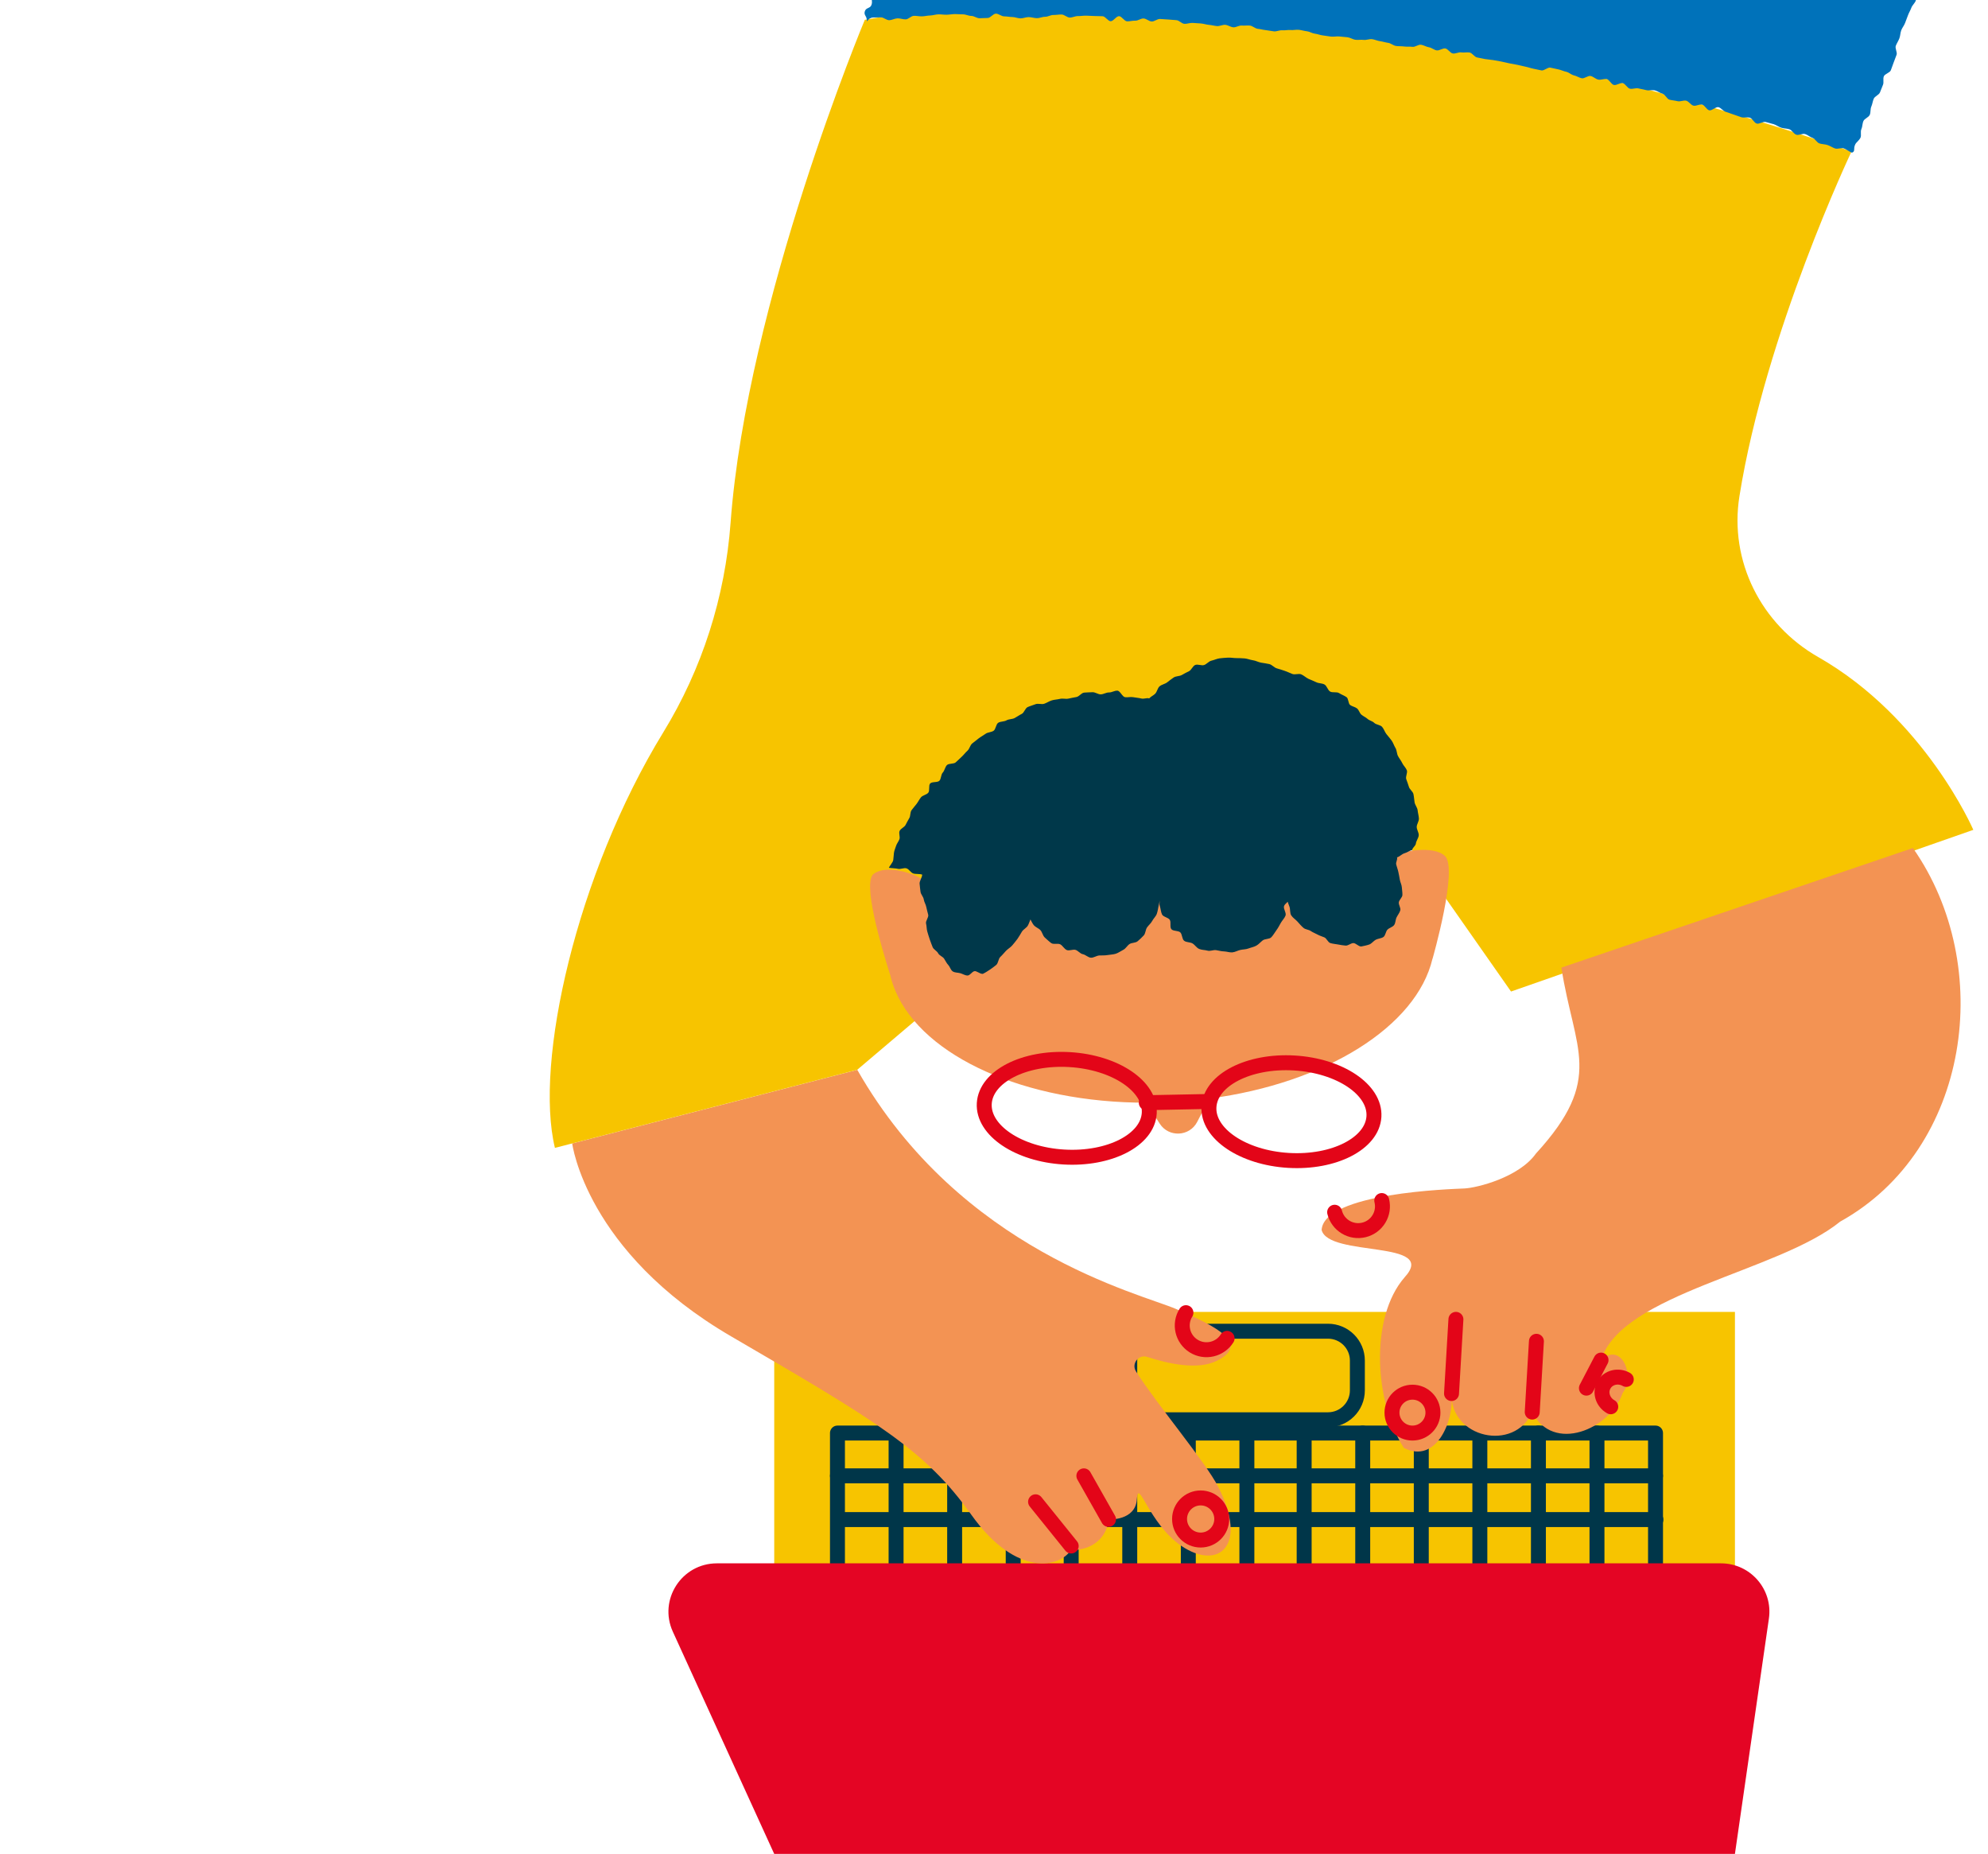 <svg width="133" height="124" viewBox="0 0 133 124" fill="none" xmlns="http://www.w3.org/2000/svg">
<g clip-path="url(#clip0_16011_10957)">
<path d="M116.07 87.75H51.797V118.147H116.07V87.75Z" fill="#F7C400"/>
<path d="M59.949 95.853V115.713" stroke="#003649" stroke-linecap="round" stroke-linejoin="round"/>
<path d="M63.867 95.853V115.713" stroke="#003649" stroke-linecap="round" stroke-linejoin="round"/>
<path d="M67.785 95.853V115.713" stroke="#003649" stroke-linecap="round" stroke-linejoin="round"/>
<path d="M71.664 95.853V115.713" stroke="#003649" stroke-linecap="round" stroke-linejoin="round"/>
<path d="M75.582 95.853V115.713" stroke="#003649" stroke-linecap="round" stroke-linejoin="round"/>
<path d="M79.5 95.853V115.713" stroke="#003649" stroke-linecap="round" stroke-linejoin="round"/>
<path d="M83.418 95.853V115.713" stroke="#003649" stroke-linecap="round" stroke-linejoin="round"/>
<path d="M87.25 95.853V115.713" stroke="#003649" stroke-linecap="round" stroke-linejoin="round"/>
<path d="M91.168 95.853V115.713" stroke="#003649" stroke-linecap="round" stroke-linejoin="round"/>
<path d="M95.086 95.853V115.713" stroke="#003649" stroke-linecap="round" stroke-linejoin="round"/>
<path d="M99.004 95.853V115.713" stroke="#003649" stroke-linecap="round" stroke-linejoin="round"/>
<path d="M102.922 95.853V115.713" stroke="#003649" stroke-linecap="round" stroke-linejoin="round"/>
<path d="M106.84 95.853V115.713" stroke="#003649" stroke-linecap="round" stroke-linejoin="round"/>
<path d="M110.757 115.713V95.853H56.027V115.713" stroke="#003649" stroke-linecap="round" stroke-linejoin="round"/>
<path d="M110.757 98.715H56.027" stroke="#003649" stroke-linecap="round" stroke-linejoin="round"/>
<path d="M110.784 101.641H56.055" stroke="#003649" stroke-linecap="round" stroke-linejoin="round"/>
<path d="M110.816 107.49H56.086" stroke="#003649" stroke-linecap="round" stroke-linejoin="round"/>
<path d="M110.562 110.416H56.215" stroke="#003649" stroke-linecap="round" stroke-linejoin="round"/>
<path d="M88.843 89.041H77.549C76.463 89.041 75.582 89.92 75.582 91.004V93.001C75.582 94.085 76.463 94.964 77.549 94.964H88.843C89.929 94.964 90.81 94.085 90.81 93.001V91.004C90.81 89.92 89.929 89.041 88.843 89.041Z" stroke="#003649" stroke-linecap="round" stroke-linejoin="round"/>
<path d="M51.796 124.001L45.014 109.14C44.037 107 45.605 104.568 47.962 104.568H115.136C117.109 104.568 118.623 106.313 118.342 108.261L116.069 124.001H51.796Z" fill="#E40524"/>
<path d="M57.352 71.557L38.281 76.483C38.281 76.483 39.197 83.731 48.919 89.389C58.641 95.047 61.912 96.997 64.975 101.307C68.038 105.617 70.99 104.793 71.639 103.67C73.184 103.726 74.097 102.703 74.161 101.63C74.161 101.63 75.972 101.737 76.059 100.268C76.146 98.8 76.853 101.914 79.03 103.397C81.456 105.049 83.54 103.489 81.514 99.475C80.673 97.807 77.365 93.895 75.999 91.729C75.674 91.214 76.171 90.57 76.75 90.76C78.19 91.231 80.175 91.658 81.436 91.007C83.605 89.888 81.497 88.765 78.687 87.558C76.241 86.507 64.271 83.683 57.352 71.557Z" fill="#F39353"/>
<path d="M57.856 1.326C57.856 1.326 49.971 20.174 48.877 34.964C48.51 39.933 46.978 44.734 44.374 48.985C38.545 58.502 35.744 71.072 37.125 76.779L57.349 71.555L78.292 53.788L94.101 56.342L101.09 66.321L132.018 55.507C132.018 55.507 128.787 48.022 121.639 43.947C117.82 41.77 115.678 37.528 116.37 33.193C118.116 22.251 123.867 10.137 123.867 10.137C123.867 10.137 85.563 -3.765 57.856 1.326Z" fill="#F7C400"/>
<path d="M123.899 10.213C124.153 10.109 123.962 9.972 124.122 9.651C124.19 9.514 124.377 9.4 124.469 9.209C124.542 9.059 124.447 8.811 124.532 8.63C124.605 8.475 124.587 8.266 124.669 8.089C124.742 7.932 125.01 7.854 125.09 7.68C125.162 7.52 125.117 7.3 125.194 7.127C125.266 6.966 125.282 6.774 125.357 6.601C125.428 6.439 125.697 6.356 125.771 6.183C125.842 6.02 125.901 5.846 125.974 5.673C126.044 5.508 125.96 5.275 126.032 5.103C126.101 4.937 126.428 4.874 126.499 4.701C126.567 4.535 126.617 4.357 126.687 4.184C126.754 4.017 126.813 3.843 126.881 3.67C126.948 3.502 126.765 3.234 126.832 3.061C126.898 2.892 127.005 2.738 127.071 2.565C127.136 2.396 127.131 2.199 127.196 2.025C127.26 1.856 127.389 1.709 127.453 1.535C127.516 1.365 127.584 1.196 127.647 1.022C127.709 0.851 127.809 0.693 127.872 0.519C127.933 0.348 128.106 0.215 128.168 0.04C128.228 -0.131 128.112 -0.365 128.172 -0.54C128.231 -0.712 128.443 -0.833 128.502 -1.008C128.56 -1.18 128.461 -1.406 128.52 -1.581C128.577 -1.754 128.719 -1.9 128.776 -2.075C128.833 -2.248 128.76 -2.464 128.816 -2.639C128.872 -2.813 129.112 -2.929 129.167 -3.105C129.221 -3.278 129.118 -3.5 129.172 -3.676C129.225 -3.85 129.296 -4.018 129.349 -4.194C129.401 -4.368 129.408 -4.556 129.46 -4.732C129.511 -4.906 129.697 -5.042 129.748 -5.218C129.798 -5.393 129.964 -5.536 130.014 -5.713C130.063 -5.888 130.119 -6.063 130.167 -6.24C130.216 -6.416 130.267 -6.592 130.314 -6.77C130.361 -6.946 130.148 -7.191 130.194 -7.369C130.24 -7.545 130.339 -7.707 130.385 -7.886C130.43 -8.062 130.6 -8.208 130.645 -8.386C130.689 -8.563 130.694 -8.75 130.737 -8.929C130.78 -9.106 130.923 -9.261 130.965 -9.439C131.007 -9.617 131.16 -9.771 131.201 -9.95C131.241 -10.128 131.088 -10.351 131.128 -10.53C131.167 -10.708 131.326 -10.862 131.365 -11.041C131.403 -11.22 131.414 -11.406 131.451 -11.585C131.488 -11.764 131.53 -11.944 131.566 -12.124C131.602 -12.303 131.579 -12.495 131.614 -12.675C131.649 -12.855 131.577 -13.055 131.611 -13.235C131.644 -13.415 131.75 -13.582 131.782 -13.763C131.814 -13.943 131.693 -14.149 131.724 -14.331C131.755 -14.511 132.114 -14.638 132.143 -14.819C132.173 -15 132.014 -15.211 132.042 -15.393C132.07 -15.573 131.963 -15.774 131.99 -15.956C132.017 -16.137 132.082 -16.312 132.108 -16.494C132.133 -16.676 132.428 -16.821 132.452 -17.003C132.476 -17.185 132.316 -17.391 132.338 -17.573C132.361 -17.755 132.297 -17.947 132.318 -18.129C132.339 -18.311 132.456 -18.483 132.475 -18.665C132.495 -18.848 132.365 -19.045 132.383 -19.227C132.401 -19.41 132.529 -19.581 132.545 -19.764C132.561 -19.946 132.677 -20.12 132.692 -20.303C132.706 -20.485 132.783 -20.664 132.797 -20.847C132.81 -21.03 132.857 -21.212 132.869 -21.395C132.88 -21.578 132.775 -21.768 132.785 -21.952C132.795 -22.135 132.941 -22.312 132.95 -22.495C132.958 -22.678 132.816 -22.869 132.823 -23.052C132.829 -23.235 132.867 -23.418 132.872 -23.602C132.877 -23.785 132.757 -23.971 132.76 -24.154C132.764 -24.338 132.981 -24.519 132.982 -24.703C132.984 -24.886 132.729 -25.07 132.728 -25.254C132.728 -25.437 132.785 -25.62 132.782 -25.804C132.78 -25.987 133.003 -26.175 132.999 -26.359C132.995 -26.542 132.853 -26.723 132.846 -26.907C132.84 -27.09 132.881 -27.276 132.873 -27.459C132.865 -27.643 132.811 -27.824 132.801 -28.008C132.791 -28.191 132.737 -28.372 132.725 -28.555C132.713 -28.738 132.774 -28.927 132.76 -29.11C132.746 -29.293 132.818 -29.484 132.801 -29.667C132.785 -29.85 132.617 -30.02 132.599 -30.202C132.581 -30.385 132.437 -30.554 132.417 -30.736C132.396 -30.919 132.305 -31.091 132.283 -31.273C132.26 -31.456 132.511 -31.672 132.486 -31.854C132.462 -32.036 132.275 -32.195 132.248 -32.377C132.221 -32.558 132.125 -32.728 132.096 -32.909C132.067 -33.09 132.056 -33.273 132.025 -33.454C131.994 -33.635 132.157 -33.85 132.124 -34.031C132.09 -34.211 131.944 -34.37 131.907 -34.55C131.871 -34.73 131.928 -34.93 131.89 -35.109C131.851 -35.289 131.888 -35.486 131.847 -35.665C131.807 -35.844 131.612 -35.988 131.569 -36.166C131.525 -36.345 131.477 -36.521 131.431 -36.699C131.385 -36.877 131.338 -37.054 131.289 -37.231C131.241 -37.408 131.256 -37.603 131.205 -37.78C131.154 -37.956 131.108 -38.135 131.054 -38.311C131.001 -38.486 130.865 -38.636 130.809 -38.811C130.752 -38.988 130.579 -39.126 130.522 -39.301C130.464 -39.477 130.555 -39.701 130.497 -39.875C130.438 -40.051 130.212 -40.169 130.153 -40.343C130.093 -40.519 130.378 -40.812 130.318 -40.986C130.257 -41.161 129.843 -41.211 129.781 -41.384C129.719 -41.559 129.703 -41.748 129.64 -41.921C129.577 -42.095 129.592 -42.297 129.528 -42.469C129.463 -42.643 129.48 -42.846 129.415 -43.018C129.349 -43.191 129.3 -43.37 129.233 -43.541C129.166 -43.714 129.076 -43.877 129.008 -44.047C128.939 -44.219 128.8 -44.362 128.73 -44.532C128.66 -44.704 128.796 -44.96 128.725 -45.129C128.653 -45.3 128.418 -45.401 128.345 -45.57C128.273 -45.74 128.168 -45.896 128.094 -46.064C128.02 -46.234 128.098 -46.47 128.023 -46.637C127.947 -46.806 127.894 -46.986 127.818 -47.153C127.74 -47.321 127.457 -47.393 127.379 -47.559C127.3 -47.727 127.345 -47.952 127.265 -48.117C127.185 -48.284 126.893 -48.346 126.812 -48.511C126.73 -48.677 126.658 -48.845 126.576 -49.009C126.492 -49.174 126.633 -49.452 126.549 -49.615C126.464 -49.779 126.148 -49.822 126.062 -49.983C125.975 -50.147 125.999 -50.367 125.911 -50.528C125.823 -50.69 125.705 -50.835 125.615 -50.995C125.525 -51.156 125.583 -51.4 125.492 -51.559C125.4 -51.72 125.287 -51.868 125.194 -52.026C125.1 -52.185 124.968 -52.321 124.873 -52.478C124.778 -52.636 124.602 -52.744 124.506 -52.9C124.408 -53.057 124.297 -53.204 124.199 -53.358C124.1 -53.514 123.957 -53.639 123.857 -53.792C123.756 -53.947 123.656 -54.1 123.554 -54.251C123.451 -54.405 123.509 -54.666 123.405 -54.816C123.3 -54.968 123.105 -55.057 122.999 -55.205C122.891 -55.356 122.715 -55.454 122.606 -55.602C122.497 -55.751 122.638 -56.084 122.527 -56.23C122.416 -56.378 122.091 -56.362 121.979 -56.506C121.865 -56.652 121.719 -56.77 121.605 -56.913C121.489 -57.057 121.418 -57.235 121.302 -57.376C121.184 -57.518 121.239 -57.806 121.12 -57.945C121 -58.085 120.808 -58.165 120.687 -58.302C120.564 -58.441 120.248 -58.403 120.124 -58.538C119.999 -58.675 120.001 -58.925 119.875 -59.057C119.748 -59.192 119.742 -59.443 119.614 -59.574C119.485 -59.706 119.23 -59.714 119.1 -59.843C118.968 -59.973 118.773 -60.035 118.64 -60.161C118.506 -60.289 118.57 -60.628 118.435 -60.751C118.298 -60.876 117.99 -60.81 117.852 -60.931C117.713 -61.054 117.626 -61.233 117.486 -61.351C117.345 -61.471 117.233 -61.625 117.091 -61.74C116.947 -61.857 116.837 -62.016 116.693 -62.129C116.547 -62.242 116.424 -62.389 116.277 -62.498C116.128 -62.608 115.859 -62.553 115.71 -62.659C115.559 -62.766 115.447 -62.925 115.295 -63.028C115.142 -63.132 114.918 -63.125 114.765 -63.224C114.609 -63.325 114.481 -63.462 114.325 -63.557C114.167 -63.654 114.028 -63.777 113.87 -63.869C113.71 -63.962 113.635 -64.206 113.475 -64.294C113.313 -64.383 113.029 -64.244 112.866 -64.329C112.702 -64.414 112.551 -64.516 112.386 -64.596C112.22 -64.677 112.124 -64.904 111.958 -64.98C111.789 -65.057 111.617 -65.126 111.448 -65.198C111.278 -65.27 111.118 -65.369 110.948 -65.436C110.776 -65.504 110.553 -65.44 110.381 -65.503C110.208 -65.567 110.014 -65.565 109.84 -65.623C109.665 -65.682 109.529 -65.854 109.354 -65.907C109.177 -65.962 108.985 -65.956 108.808 -66.005C108.63 -66.055 108.433 -66.017 108.255 -66.061C108.075 -66.106 107.894 -66.117 107.714 -66.157C107.534 -66.196 107.412 -66.513 107.232 -66.547C107.051 -66.582 106.86 -66.576 106.679 -66.606C106.497 -66.635 106.306 -66.612 106.124 -66.637C105.941 -66.662 105.76 -66.703 105.578 -66.722C105.394 -66.742 105.212 -66.785 105.029 -66.799C104.845 -66.813 104.651 -66.667 104.468 -66.677C104.284 -66.686 104.101 -66.612 103.917 -66.616C103.733 -66.62 103.552 -66.943 103.369 -66.942C103.184 -66.942 103 -66.82 102.816 -66.814C102.632 -66.808 102.458 -66.629 102.274 -66.618C102.091 -66.608 101.903 -66.683 101.72 -66.667C101.537 -66.651 101.35 -66.676 101.168 -66.655C100.985 -66.635 100.821 -66.48 100.645 -66.459C100.461 -66.438 100.254 -66.653 100.077 -66.631C99.894 -66.609 99.712 -66.601 99.537 -66.579C99.353 -66.555 99.21 -66.249 99.035 -66.225C98.851 -66.201 98.665 -66.231 98.49 -66.207C98.307 -66.182 98.106 -66.314 97.931 -66.289C97.747 -66.263 97.561 -66.286 97.387 -66.26C97.203 -66.232 97.017 -66.246 96.844 -66.219C96.66 -66.189 96.527 -65.884 96.355 -65.856C96.171 -65.825 95.937 -66.115 95.766 -66.085C95.581 -66.052 95.425 -65.894 95.254 -65.862C95.069 -65.826 94.918 -65.661 94.749 -65.627C94.563 -65.589 94.346 -65.738 94.18 -65.701C93.992 -65.66 93.843 -65.5 93.679 -65.46C93.489 -65.414 93.311 -65.383 93.15 -65.338C92.959 -65.286 92.742 -65.373 92.588 -65.323C92.391 -65.26 92.267 -65.062 92.123 -65.005C91.911 -64.919 91.728 -64.88 91.611 -64.81C91.206 -64.566 91.173 -64.258 91.173 -64.258C91.005 -64.475 91.272 -64.591 91.032 -64.852C90.929 -64.965 90.713 -65.014 90.564 -65.163C90.446 -65.281 90.255 -65.345 90.11 -65.481C89.984 -65.597 89.87 -65.739 89.724 -65.867C89.593 -65.981 89.588 -66.26 89.441 -66.381C89.304 -66.493 89.062 -66.486 88.912 -66.602C88.772 -66.71 88.602 -66.787 88.449 -66.898C88.305 -67.003 88.201 -67.171 88.046 -67.277C87.898 -67.378 87.679 -67.377 87.522 -67.478C87.371 -67.576 87.231 -67.692 87.071 -67.789C86.918 -67.882 86.803 -68.045 86.64 -68.138C86.484 -68.227 86.338 -68.341 86.173 -68.429C86.014 -68.514 85.853 -68.602 85.686 -68.685C85.525 -68.766 85.428 -68.993 85.26 -69.071C85.096 -69.148 84.827 -69.001 84.656 -69.075C84.49 -69.146 84.314 -69.196 84.142 -69.265C83.974 -69.332 83.787 -69.349 83.613 -69.413C83.443 -69.476 83.27 -69.524 83.094 -69.584C82.923 -69.642 82.757 -69.712 82.579 -69.767C82.406 -69.821 82.255 -69.946 82.076 -69.996C81.902 -70.045 81.724 -70.082 81.544 -70.128C81.368 -70.172 81.232 -70.394 81.052 -70.435C80.875 -70.475 80.701 -70.555 80.519 -70.591C80.341 -70.626 80.149 -70.617 79.967 -70.648C79.788 -70.679 79.614 -70.779 79.431 -70.806C79.251 -70.832 79.045 -70.696 78.862 -70.718C78.681 -70.74 78.486 -70.632 78.302 -70.65C78.121 -70.668 77.94 -70.671 77.756 -70.684C77.574 -70.698 77.393 -70.692 77.208 -70.701C77.027 -70.71 76.85 -70.867 76.665 -70.872C76.484 -70.876 76.3 -70.972 76.115 -70.972C75.933 -70.972 75.746 -71.039 75.561 -71.035C75.379 -71.031 75.196 -70.949 75.011 -70.941C74.83 -70.933 74.659 -70.696 74.475 -70.684C74.294 -70.672 74.104 -70.771 73.92 -70.755C73.739 -70.739 73.562 -70.674 73.378 -70.654C73.197 -70.634 73.025 -70.542 72.842 -70.518C72.661 -70.495 72.436 -70.774 72.253 -70.747C72.073 -70.72 71.95 -70.327 71.768 -70.296C71.588 -70.266 71.363 -70.487 71.181 -70.453C71.002 -70.419 70.868 -70.154 70.687 -70.116C70.509 -70.079 70.31 -70.138 70.13 -70.097C69.952 -70.056 69.793 -69.941 69.613 -69.897C69.436 -69.854 69.218 -69.971 69.039 -69.924C68.863 -69.877 68.66 -69.918 68.482 -69.868C68.307 -69.819 68.18 -69.598 68.002 -69.545C67.828 -69.493 67.647 -69.46 67.471 -69.404C67.298 -69.35 67.098 -69.372 66.922 -69.314C66.749 -69.256 66.585 -69.167 66.411 -69.106C66.239 -69.046 66.108 -68.868 65.934 -68.805C65.763 -68.742 65.576 -68.722 65.403 -68.656C65.232 -68.59 65.09 -68.454 64.918 -68.386C64.749 -68.319 64.462 -68.536 64.291 -68.465C64.123 -68.395 64.053 -68.089 63.883 -68.016C63.715 -67.943 63.574 -67.811 63.404 -67.736C63.238 -67.661 62.99 -67.764 62.822 -67.687C62.656 -67.61 62.5 -67.508 62.333 -67.428C62.167 -67.349 62.02 -67.231 61.853 -67.149C61.689 -67.069 61.499 -67.039 61.336 -66.957C61.172 -66.875 61.042 -66.728 60.879 -66.645C60.716 -66.561 60.472 -66.635 60.31 -66.55C60.147 -66.466 59.98 -66.388 59.819 -66.303C59.657 -66.217 59.5 -66.12 59.339 -66.034C59.178 -65.947 59.123 -65.666 58.962 -65.578C58.802 -65.491 58.59 -65.496 58.43 -65.407C58.27 -65.319 58.06 -65.317 57.901 -65.227C57.742 -65.137 57.56 -65.085 57.401 -64.994C57.243 -64.903 57.169 -64.665 57.011 -64.573C56.853 -64.481 56.786 -64.235 56.629 -64.142C56.471 -64.049 56.265 -64.039 56.108 -63.945C55.951 -63.851 55.835 -63.691 55.679 -63.596C55.523 -63.501 55.203 -63.671 55.048 -63.575C54.892 -63.478 54.854 -63.193 54.7 -63.096C54.544 -62.999 54.334 -62.989 54.18 -62.891C54.026 -62.793 53.976 -62.532 53.822 -62.434C53.668 -62.334 53.41 -62.397 53.257 -62.297C53.103 -62.197 52.891 -62.185 52.739 -62.085C52.586 -61.984 52.501 -61.781 52.349 -61.68C52.197 -61.578 52.146 -61.327 51.995 -61.225C51.843 -61.122 51.501 -61.298 51.35 -61.195C51.199 -61.092 51.234 -60.72 51.084 -60.616C50.933 -60.511 50.8 -60.385 50.651 -60.28C50.501 -60.174 50.268 -60.187 50.119 -60.082C49.97 -59.976 49.811 -59.883 49.663 -59.776C49.514 -59.669 49.396 -59.522 49.248 -59.414C49.1 -59.307 49.026 -59.099 48.879 -58.991C48.732 -58.882 48.387 -59.041 48.24 -58.932C48.093 -58.822 47.951 -58.706 47.805 -58.597C47.658 -58.487 47.536 -58.344 47.391 -58.234C47.245 -58.123 47.157 -57.937 47.012 -57.826C46.866 -57.715 46.632 -57.718 46.488 -57.606C46.343 -57.494 46.303 -57.248 46.159 -57.136C46.015 -57.023 45.889 -56.888 45.746 -56.775C45.602 -56.661 45.336 -56.701 45.193 -56.587C45.05 -56.473 45.104 -56.113 44.962 -55.998C44.819 -55.883 44.694 -55.746 44.553 -55.631C44.41 -55.515 44.153 -55.539 44.012 -55.423C43.87 -55.306 43.674 -55.255 43.533 -55.138C43.392 -55.021 43.247 -54.908 43.107 -54.79C42.966 -54.672 42.818 -54.563 42.678 -54.445C42.538 -54.326 42.516 -54.069 42.377 -53.95C42.237 -53.831 42.071 -53.743 41.933 -53.624C41.794 -53.504 41.629 -53.414 41.491 -53.294C41.352 -53.174 41.247 -53.016 41.11 -52.896C40.972 -52.774 40.745 -52.754 40.608 -52.633C40.47 -52.511 40.404 -52.31 40.268 -52.189C40.131 -52.066 40.097 -51.831 39.961 -51.709C39.825 -51.586 39.664 -51.491 39.529 -51.368C39.393 -51.245 39.074 -51.322 38.94 -51.199C38.804 -51.074 38.882 -50.721 38.748 -50.598C38.613 -50.473 38.289 -50.552 38.156 -50.428C38.021 -50.303 37.995 -50.063 37.862 -49.939C37.728 -49.813 37.486 -49.802 37.355 -49.677C37.221 -49.55 37.09 -49.422 36.959 -49.297C36.825 -49.17 36.788 -48.945 36.658 -48.819C36.525 -48.691 36.491 -48.465 36.361 -48.339C36.229 -48.21 35.958 -48.226 35.828 -48.099C35.697 -47.971 35.569 -47.84 35.44 -47.712C35.309 -47.583 35.126 -47.509 34.998 -47.381C34.867 -47.251 34.918 -46.943 34.791 -46.815C34.661 -46.684 34.471 -46.616 34.344 -46.487C34.215 -46.356 34.06 -46.253 33.934 -46.124C33.805 -45.993 33.755 -45.788 33.629 -45.659C33.501 -45.527 33.139 -45.621 33.015 -45.492C32.887 -45.358 32.896 -45.097 32.772 -44.967C32.645 -44.833 32.655 -44.573 32.531 -44.442C32.404 -44.308 32.033 -44.406 31.91 -44.275C31.783 -44.14 31.897 -43.785 31.774 -43.654C31.648 -43.518 31.297 -43.593 31.175 -43.462C31.049 -43.325 30.962 -43.157 30.841 -43.026C30.716 -42.888 30.625 -42.724 30.506 -42.592C30.381 -42.453 30.306 -42.276 30.188 -42.144C30.063 -42.004 30.021 -41.797 29.904 -41.665C29.779 -41.524 29.611 -41.429 29.495 -41.296C29.37 -41.154 29.253 -41.013 29.139 -40.881C29.013 -40.737 28.982 -40.525 28.869 -40.394C28.743 -40.247 28.364 -40.33 28.254 -40.201C28.126 -40.05 28.05 -39.875 27.945 -39.75C27.81 -39.588 27.826 -39.338 27.73 -39.221C27.505 -38.947 27.057 -39.017 27.171 -38.771C27.286 -38.521 27.596 -38.712 27.782 -38.508C27.968 -38.305 27.97 -38.307 28.156 -38.103C28.342 -37.899 28.137 -37.713 28.323 -37.51C28.51 -37.306 28.622 -37.408 28.808 -37.204C28.994 -37.001 29.079 -37.077 29.265 -36.874C29.451 -36.67 29.513 -36.726 29.7 -36.522C29.886 -36.318 29.638 -36.092 29.825 -35.888C30.011 -35.684 30.029 -35.7 30.215 -35.496C30.402 -35.292 30.605 -35.477 30.792 -35.273C30.978 -35.07 30.868 -34.97 31.055 -34.766C31.241 -34.562 31.261 -34.581 31.447 -34.377C31.634 -34.173 31.56 -34.106 31.746 -33.903C31.933 -33.699 31.88 -33.651 32.066 -33.447C32.252 -33.243 32.395 -33.373 32.581 -33.169C32.768 -32.965 32.862 -33.051 33.048 -32.847C33.235 -32.643 32.969 -32.401 33.155 -32.197C33.342 -31.993 33.486 -32.124 33.673 -31.92C33.859 -31.716 33.781 -31.645 33.967 -31.441C34.154 -31.237 34.093 -31.181 34.279 -30.977C34.465 -30.774 34.698 -30.986 34.883 -30.784C35.069 -30.58 34.835 -30.367 35.02 -30.164C35.206 -29.961 35.368 -30.108 35.554 -29.904C35.74 -29.7 35.809 -29.764 35.995 -29.56C36.182 -29.356 36.147 -29.323 36.333 -29.119C36.52 -28.915 36.466 -28.866 36.652 -28.662C36.839 -28.458 36.885 -28.501 37.071 -28.297C37.258 -28.093 37.083 -27.935 37.269 -27.731C37.455 -27.527 37.514 -27.581 37.7 -27.377C37.886 -27.174 37.921 -27.206 38.107 -27.003C38.293 -26.8 38.42 -26.915 38.606 -26.712C38.791 -26.508 38.82 -26.534 39.006 -26.331C39.192 -26.127 39.123 -26.064 39.309 -25.861C39.495 -25.657 39.558 -25.714 39.744 -25.511C39.931 -25.306 39.737 -25.13 39.924 -24.926C40.111 -24.721 40.193 -24.796 40.38 -24.592C40.566 -24.387 40.617 -24.434 40.804 -24.23C40.99 -24.026 40.956 -23.995 41.143 -23.791C41.329 -23.587 41.381 -23.634 41.567 -23.431C41.753 -23.227 41.706 -23.184 41.892 -22.98C42.079 -22.776 42.102 -22.797 42.288 -22.593C42.475 -22.389 42.543 -22.45 42.73 -22.246C42.916 -22.041 42.748 -21.888 42.935 -21.684C43.121 -21.479 43.042 -21.408 43.229 -21.203C43.416 -20.999 43.401 -20.986 43.587 -20.782C43.774 -20.578 44.008 -20.791 44.195 -20.587C44.382 -20.382 44.349 -20.353 44.536 -20.148C44.723 -19.944 44.77 -19.986 44.957 -19.781C45.143 -19.577 44.944 -19.395 45.13 -19.191C45.317 -18.986 45.521 -19.172 45.708 -18.968C45.895 -18.763 45.698 -18.584 45.885 -18.379C46.071 -18.175 46.23 -18.32 46.417 -18.116C46.603 -17.912 46.402 -17.729 46.588 -17.526C46.774 -17.322 46.999 -17.526 47.185 -17.322C47.372 -17.117 47.165 -16.929 47.352 -16.724C47.539 -16.52 47.604 -16.578 47.791 -16.374C47.978 -16.17 48.065 -16.249 48.251 -16.044C48.439 -15.839 48.405 -15.809 48.593 -15.604C48.78 -15.399 48.732 -15.355 48.919 -15.15C49.106 -14.945 49.028 -14.874 49.215 -14.669C49.402 -14.464 49.61 -14.654 49.796 -14.45C49.984 -14.244 49.915 -14.182 50.103 -13.976C50.29 -13.771 50.205 -13.693 50.393 -13.488C50.581 -13.281 50.772 -13.455 50.961 -13.249C51.149 -13.043 50.928 -12.681 51.208 -12.679C51.481 -12.676 51.485 -12.838 51.668 -13.04C51.852 -13.243 51.698 -13.381 51.881 -13.584C52.065 -13.787 52.068 -13.784 52.252 -13.987C52.435 -14.19 52.367 -14.252 52.55 -14.455C52.734 -14.658 52.992 -14.426 53.175 -14.629C53.359 -14.831 53.147 -15.022 53.33 -15.225C53.514 -15.428 53.72 -15.242 53.904 -15.444C54.088 -15.648 53.854 -15.858 54.037 -16.062C54.221 -16.265 54.424 -16.082 54.608 -16.285C54.792 -16.488 54.784 -16.495 54.968 -16.698C55.151 -16.901 55.039 -17.002 55.223 -17.205C55.407 -17.408 55.304 -17.501 55.488 -17.704C55.672 -17.907 55.869 -17.729 56.052 -17.931C56.235 -18.133 56.171 -18.191 56.354 -18.394C56.537 -18.596 56.529 -18.604 56.712 -18.806C56.897 -19.01 56.798 -19.098 56.982 -19.302C57.166 -19.505 57.282 -19.401 57.465 -19.604C57.649 -19.807 57.73 -19.734 57.913 -19.937C58.098 -20.141 58.078 -20.159 58.262 -20.363C58.446 -20.566 58.472 -20.543 58.656 -20.747C58.84 -20.95 58.766 -21.016 58.951 -21.22C59.134 -21.423 59.205 -21.359 59.388 -21.562C59.573 -21.766 59.348 -21.969 59.532 -22.173C59.717 -22.377 59.702 -22.39 59.887 -22.594C60.072 -22.799 60.305 -22.589 60.49 -22.794C60.675 -22.999 60.49 -23.232 60.767 -23.226C61.038 -23.219 61.071 -23.18 61.238 -22.967C61.406 -22.754 61.148 -22.553 61.315 -22.34C61.483 -22.126 61.458 -22.107 61.626 -21.893C61.794 -21.679 62.026 -21.861 62.194 -21.648C62.361 -21.434 62.169 -21.284 62.337 -21.07C62.505 -20.857 62.528 -20.875 62.696 -20.661C62.864 -20.447 62.955 -20.518 63.123 -20.305C63.291 -20.091 63.248 -20.057 63.416 -19.843C63.584 -19.629 63.563 -19.612 63.731 -19.397C63.9 -19.183 64.168 -19.297 64.217 -19.029C64.267 -18.762 63.98 -18.771 63.9 -18.511C63.82 -18.251 63.866 -18.236 63.786 -17.976C63.706 -17.716 63.745 -17.704 63.665 -17.445C63.585 -17.185 63.609 -17.178 63.529 -16.918C63.449 -16.659 63.441 -16.661 63.361 -16.402C63.281 -16.142 63.098 -16.198 63.018 -15.939C62.938 -15.679 63.162 -15.61 63.082 -15.35C63.002 -15.09 62.792 -15.154 62.712 -14.894C62.632 -14.634 62.852 -14.566 62.771 -14.306C62.691 -14.045 62.726 -14.034 62.645 -13.773C62.565 -13.513 62.586 -13.506 62.506 -13.246C62.426 -12.985 62.458 -12.976 62.377 -12.715C62.297 -12.455 62.103 -12.515 62.023 -12.255C61.943 -11.995 61.878 -12.014 61.798 -11.754C61.718 -11.494 61.644 -11.517 61.564 -11.256C61.483 -10.995 61.75 -10.914 61.67 -10.653C61.589 -10.392 61.459 -10.432 61.379 -10.171C61.298 -9.91 61.273 -9.918 61.193 -9.657C61.112 -9.397 61.307 -9.337 61.227 -9.077C61.147 -8.816 61.174 -8.808 61.094 -8.547C61.014 -8.286 60.745 -8.368 60.665 -8.107C60.585 -7.846 60.539 -7.86 60.459 -7.599C60.378 -7.338 60.565 -7.281 60.485 -7.02C60.404 -6.76 60.431 -6.751 60.35 -6.49C60.27 -6.229 60.052 -6.296 59.972 -6.035C59.892 -5.774 59.862 -5.783 59.782 -5.522C59.702 -5.261 59.788 -5.234 59.708 -4.973C59.627 -4.712 59.529 -4.742 59.448 -4.481C59.368 -4.22 59.58 -4.154 59.5 -3.893C59.42 -3.633 59.352 -3.653 59.272 -3.393C59.191 -3.132 59.388 -3.072 59.307 -2.811C59.227 -2.55 59.221 -2.551 59.141 -2.29C59.06 -2.029 59.006 -2.046 58.925 -1.784C58.845 -1.523 58.818 -1.531 58.737 -1.27C58.657 -1.008 58.611 -1.022 58.53 -0.761C58.449 -0.499 58.432 -0.505 58.352 -0.243C58.271 0.019 58.387 0.054 58.307 0.316C58.226 0.579 57.94 0.491 57.859 0.753C57.778 1.016 57.973 1.046 57.987 1.321C58.001 1.593 58.037 1.195 58.396 1.173C58.548 1.164 58.733 1.173 58.945 1.162C59.11 1.153 59.304 1.36 59.504 1.351C59.674 1.342 59.852 1.235 60.047 1.226C60.221 1.219 60.407 1.302 60.599 1.295C60.774 1.288 60.949 1.066 61.139 1.059C61.315 1.053 61.5 1.099 61.689 1.094C61.866 1.088 62.048 1.04 62.236 1.035C62.414 1.031 62.596 0.963 62.783 0.959C62.962 0.955 63.146 0.989 63.333 0.985C63.512 0.982 63.694 0.944 63.881 0.941C64.061 0.938 64.245 0.963 64.431 0.96C64.611 0.958 64.795 1.065 64.981 1.064C65.162 1.062 65.346 1.221 65.532 1.22C65.712 1.219 65.894 1.202 66.08 1.202C66.261 1.201 66.443 0.912 66.629 0.912C66.809 0.912 66.992 1.093 67.178 1.094C67.359 1.094 67.541 1.137 67.726 1.138C67.907 1.139 68.089 1.227 68.274 1.228C68.455 1.23 68.639 1.141 68.824 1.143C69.005 1.146 69.186 1.213 69.371 1.215C69.552 1.218 69.737 1.118 69.921 1.122C70.103 1.125 70.288 0.999 70.473 1.002C70.654 1.006 70.838 0.966 71.023 0.97C71.204 0.974 71.383 1.169 71.567 1.174C71.748 1.179 71.935 1.069 72.119 1.075C72.3 1.08 72.485 1.043 72.669 1.048C72.851 1.054 73.034 1.066 73.218 1.072C73.399 1.079 73.583 1.078 73.767 1.085C73.949 1.092 74.119 1.412 74.303 1.419C74.485 1.427 74.683 1.073 74.867 1.081C75.049 1.089 75.217 1.419 75.401 1.427C75.583 1.435 75.768 1.373 75.952 1.382C76.134 1.391 76.326 1.226 76.509 1.236C76.691 1.245 76.865 1.426 77.049 1.436C77.23 1.446 77.424 1.259 77.608 1.269C77.79 1.28 77.973 1.294 78.156 1.305C78.338 1.316 78.52 1.337 78.704 1.348C78.886 1.36 79.055 1.582 79.239 1.594C79.419 1.605 79.608 1.521 79.79 1.533C79.971 1.546 80.153 1.556 80.336 1.569C80.517 1.581 80.695 1.648 80.877 1.662C81.058 1.675 81.237 1.73 81.419 1.744C81.6 1.758 81.792 1.647 81.974 1.661C82.155 1.676 82.327 1.811 82.51 1.826C82.691 1.841 82.886 1.694 83.069 1.709C83.25 1.724 83.436 1.694 83.618 1.71C83.8 1.726 83.966 1.911 84.149 1.927C84.33 1.944 84.508 1.999 84.691 2.016C84.872 2.033 85.05 2.081 85.233 2.098C85.414 2.116 85.608 2.007 85.79 2.025C85.971 2.043 86.16 1.99 86.343 2.008C86.524 2.026 86.713 1.975 86.896 1.994C87.077 2.012 87.255 2.072 87.437 2.091C87.618 2.111 87.789 2.233 87.971 2.253C88.152 2.273 88.327 2.351 88.51 2.371C88.691 2.392 88.871 2.427 89.053 2.448C89.234 2.469 89.424 2.418 89.606 2.439C89.787 2.461 89.97 2.47 90.152 2.492C90.333 2.514 90.502 2.638 90.684 2.661C90.865 2.683 91.054 2.645 91.236 2.668C91.417 2.691 91.614 2.596 91.796 2.62C91.977 2.644 92.15 2.731 92.332 2.755C92.513 2.779 92.689 2.842 92.871 2.866C93.052 2.891 93.215 3.049 93.396 3.074C93.577 3.1 93.764 3.084 93.946 3.11C94.126 3.135 94.314 3.106 94.495 3.133C94.675 3.159 94.888 2.965 95.069 2.992C95.25 3.019 95.417 3.134 95.598 3.161C95.778 3.188 95.94 3.342 96.12 3.37C96.3 3.397 96.515 3.213 96.695 3.241C96.876 3.27 97.016 3.548 97.197 3.577C97.377 3.606 97.583 3.475 97.764 3.505C97.944 3.534 98.138 3.482 98.319 3.512C98.499 3.542 98.639 3.812 98.82 3.843C98.999 3.874 99.177 3.92 99.357 3.951C99.537 3.982 99.722 3.988 99.902 4.02C100.082 4.051 100.262 4.084 100.442 4.117C100.622 4.149 100.798 4.203 100.978 4.236C101.158 4.269 101.338 4.303 101.518 4.337C101.698 4.37 101.873 4.425 102.053 4.459C102.233 4.494 102.406 4.561 102.586 4.596C102.766 4.631 102.943 4.674 103.123 4.709C103.303 4.745 103.54 4.488 103.72 4.524C103.9 4.56 104.078 4.605 104.258 4.641C104.437 4.678 104.607 4.765 104.786 4.802C104.966 4.839 105.119 5.003 105.298 5.041C105.477 5.078 105.639 5.197 105.819 5.235C105.998 5.274 106.235 5.043 106.415 5.082C106.594 5.121 106.745 5.285 106.925 5.325C107.103 5.364 107.317 5.251 107.496 5.291C107.675 5.331 107.793 5.642 107.972 5.683C108.15 5.724 108.386 5.519 108.565 5.561C108.743 5.602 108.864 5.89 109.043 5.932C109.221 5.974 109.435 5.87 109.613 5.913C109.791 5.955 109.973 5.987 110.151 6.031C110.329 6.074 110.536 6.003 110.714 6.046C110.891 6.09 111.048 6.222 111.226 6.266C111.404 6.31 111.514 6.623 111.691 6.668C111.869 6.713 112.055 6.723 112.233 6.769C112.41 6.815 112.632 6.69 112.809 6.736C112.987 6.782 113.113 7.019 113.291 7.067C113.468 7.114 113.702 6.949 113.879 6.997C114.056 7.044 114.169 7.329 114.346 7.377C114.523 7.425 114.797 7.121 114.974 7.17C115.151 7.219 115.282 7.432 115.459 7.482C115.636 7.531 115.804 7.611 115.981 7.661C116.157 7.711 116.325 7.791 116.502 7.842C116.678 7.893 116.891 7.82 117.067 7.872C117.243 7.923 117.349 8.212 117.525 8.264C117.701 8.317 117.955 8.108 118.131 8.161C118.307 8.214 118.487 8.253 118.663 8.306C118.838 8.36 118.991 8.488 119.167 8.542C119.342 8.597 119.537 8.592 119.712 8.647C119.887 8.702 119.999 8.955 120.175 9.011C120.35 9.067 120.593 8.911 120.768 8.967C120.943 9.024 121.09 9.166 121.264 9.224C121.439 9.281 121.548 9.535 121.722 9.593C121.896 9.651 122.093 9.642 122.267 9.701C122.441 9.76 122.597 9.871 122.771 9.931C122.945 9.99 123.182 9.866 123.356 9.926C123.53 9.987 123.725 10.152 123.899 10.213Z" fill="#0072BA"/>
<path d="M96.669 57.254C95.869 56.504 93.725 56.975 93.167 57.197C89.829 54.295 83.891 52.524 77.211 52.836C70.445 53.153 64.639 55.527 61.62 58.793L61.622 58.785C61.526 58.621 59.444 57.719 58.448 58.453C57.699 59.005 58.907 63.17 59.553 65.204C59.638 65.578 59.76 65.943 59.913 66.301C59.916 66.308 59.918 66.316 59.918 66.316L59.919 66.314C61.794 70.676 68.562 73.759 76.687 73.757L77.588 75.159C78.191 76.095 79.582 76.029 80.094 75.041L80.901 73.482C88.716 72.449 94.768 68.649 95.834 64.131L95.837 64.137C95.837 64.137 97.572 58.099 96.669 57.254Z" fill="#F39353"/>
<path d="M76.883 46.714C76.707 46.659 76.539 46.767 76.361 46.722C76.182 46.677 76 46.669 75.819 46.634C75.638 46.599 75.45 46.657 75.268 46.633C75.085 46.608 74.943 46.212 74.76 46.197C74.576 46.182 74.378 46.322 74.194 46.316C74.01 46.311 73.826 46.441 73.642 46.444C73.458 46.448 73.267 46.288 73.083 46.301C72.9 46.314 72.71 46.306 72.527 46.327C72.344 46.349 72.193 46.593 72.011 46.623C71.829 46.652 71.655 46.692 71.474 46.73C71.294 46.768 71.093 46.7 70.914 46.746C70.736 46.791 70.544 46.792 70.368 46.846C70.192 46.899 70.034 47.012 69.861 47.072C69.687 47.133 69.451 47.034 69.279 47.102C69.108 47.169 68.922 47.219 68.754 47.294C68.585 47.368 68.521 47.67 68.356 47.751C68.19 47.832 68.043 47.941 67.881 48.028C67.718 48.115 67.494 48.09 67.335 48.183C67.176 48.276 66.938 48.246 66.782 48.345C66.627 48.444 66.624 48.776 66.472 48.88C66.32 48.984 66.087 48.972 65.938 49.081C65.79 49.189 65.621 49.275 65.475 49.388C65.33 49.501 65.181 49.614 65.039 49.731C64.898 49.848 64.864 50.092 64.725 50.213C64.587 50.335 64.48 50.487 64.345 50.612C64.21 50.737 64.076 50.859 63.944 50.988C63.812 51.116 63.479 51.045 63.35 51.176C63.222 51.308 63.198 51.542 63.072 51.677C62.946 51.811 62.973 52.082 62.85 52.219C62.727 52.356 62.346 52.268 62.227 52.408C62.107 52.548 62.219 52.882 62.102 53.024C61.985 53.166 61.724 53.191 61.61 53.336C61.5 53.474 61.422 53.638 61.315 53.779C61.209 53.92 61.084 54.049 60.982 54.194C60.88 54.339 60.924 54.578 60.829 54.727C60.734 54.876 60.666 55.033 60.579 55.186C60.492 55.34 60.264 55.416 60.188 55.575C60.111 55.735 60.235 55.973 60.171 56.138C60.108 56.302 59.988 56.434 59.939 56.604C59.9 56.74 59.829 56.879 59.806 57.049C59.784 57.204 59.784 57.37 59.76 57.524C59.734 57.693 59.516 57.912 59.469 58.045C59.644 58.076 59.905 58.074 60.078 58.114C60.251 58.155 60.469 58.032 60.64 58.081C60.811 58.13 60.926 58.364 61.094 58.422C61.262 58.48 61.531 58.435 61.695 58.501C61.697 58.68 61.513 58.923 61.522 59.102C61.531 59.281 61.566 59.463 61.583 59.642C61.6 59.82 61.777 59.981 61.801 60.159C61.826 60.336 61.94 60.495 61.971 60.672C62.003 60.849 62.059 61.013 62.099 61.188C62.138 61.364 61.909 61.603 61.955 61.776C62.002 61.95 61.986 62.147 62.04 62.318C62.094 62.49 62.142 62.671 62.203 62.84C62.264 63.008 62.326 63.185 62.395 63.351C62.459 63.509 62.685 63.607 62.764 63.762C62.843 63.917 63.068 63.98 63.163 64.123C63.261 64.269 63.32 64.418 63.437 64.542C63.558 64.669 63.596 64.882 63.741 64.975C63.885 65.068 64.079 65.048 64.25 65.096C64.415 65.142 64.566 65.253 64.733 65.249C64.899 65.245 65.015 65.005 65.18 64.961C65.34 64.917 65.623 65.2 65.776 65.127C65.928 65.056 66.086 64.947 66.227 64.856C66.37 64.765 66.514 64.649 66.644 64.546C66.791 64.43 66.785 64.132 66.924 64.005C67.062 63.879 67.173 63.734 67.302 63.599C67.431 63.463 67.606 63.374 67.725 63.23C67.844 63.086 67.965 62.945 68.074 62.793C68.183 62.641 68.269 62.476 68.367 62.317C68.465 62.157 68.684 62.064 68.771 61.898C68.858 61.733 68.862 61.671 68.937 61.5C69.031 61.658 69.04 61.72 69.151 61.867C69.262 62.015 69.479 62.08 69.605 62.215C69.731 62.35 69.763 62.591 69.902 62.712C70.041 62.834 70.182 62.976 70.333 63.083C70.484 63.19 70.779 63.076 70.94 63.167C71.101 63.259 71.198 63.47 71.367 63.544C71.537 63.618 71.779 63.48 71.955 63.535C72.132 63.591 72.262 63.788 72.443 63.823C72.625 63.858 72.795 64.044 72.979 64.058C73.163 64.072 73.359 63.919 73.544 63.909C73.728 63.9 73.917 63.914 74.1 63.881C74.281 63.847 74.481 63.849 74.655 63.79C74.829 63.731 74.988 63.611 75.153 63.529C75.317 63.447 75.411 63.25 75.564 63.147C75.717 63.045 75.974 63.076 76.112 62.955C76.251 62.834 76.397 62.703 76.52 62.566C76.643 62.429 76.634 62.184 76.738 62.034C76.843 61.882 76.999 61.764 77.083 61.601C77.168 61.437 77.33 61.297 77.391 61.125C77.452 60.951 77.48 60.753 77.515 60.573C77.549 60.393 77.61 60.199 77.616 60.014C77.622 59.832 77.437 59.514 77.412 59.33C77.428 59.517 77.549 59.826 77.587 60.011C77.625 60.195 77.533 60.418 77.592 60.597C77.651 60.776 77.661 60.991 77.74 61.162C77.819 61.333 78.165 61.367 78.262 61.528C78.36 61.689 78.248 61.997 78.363 62.146C78.478 62.294 78.835 62.234 78.967 62.368C79.099 62.502 79.072 62.808 79.22 62.925C79.368 63.041 79.621 63.008 79.783 63.105C79.944 63.202 80.053 63.398 80.226 63.472C80.399 63.547 80.605 63.534 80.786 63.586C80.967 63.638 81.171 63.525 81.357 63.553C81.543 63.583 81.707 63.632 81.895 63.637C82.083 63.643 82.26 63.719 82.447 63.701C82.635 63.683 82.795 63.581 82.978 63.539C83.162 63.497 83.345 63.508 83.521 63.441C83.697 63.374 83.882 63.345 84.047 63.254C84.212 63.163 84.328 63.014 84.477 62.9C84.626 62.785 84.918 62.827 85.05 62.693C85.182 62.559 85.279 62.375 85.391 62.224C85.503 62.073 85.596 61.897 85.687 61.732C85.778 61.568 85.936 61.418 86.003 61.242C86.07 61.067 85.858 60.805 85.9 60.622C85.941 60.439 86.262 60.294 86.275 60.107C86.289 59.92 86.136 59.848 86.121 59.66C86.079 59.851 86.087 59.913 86.106 60.101C86.125 60.291 86.196 60.461 86.265 60.642C86.332 60.819 86.283 61.065 86.387 61.229C86.489 61.39 86.678 61.502 86.805 61.646C86.933 61.791 87.062 61.941 87.206 62.064C87.336 62.175 87.551 62.174 87.692 62.273C87.832 62.37 87.989 62.423 88.139 62.507C88.288 62.59 88.443 62.63 88.6 62.698C88.758 62.766 88.838 63.028 89.001 63.079C89.165 63.13 89.344 63.142 89.512 63.173C89.681 63.205 89.853 63.237 90.025 63.248C90.195 63.259 90.36 63.092 90.532 63.08C90.703 63.069 90.916 63.34 91.084 63.304C91.251 63.269 91.445 63.233 91.606 63.175C91.767 63.117 91.893 62.934 92.044 62.854C92.196 62.774 92.418 62.771 92.556 62.671C92.695 62.57 92.705 62.298 92.826 62.178C92.948 62.058 93.168 62.011 93.269 61.873C93.37 61.735 93.356 61.516 93.432 61.362C93.51 61.205 93.629 61.062 93.679 60.898C93.73 60.732 93.557 60.523 93.583 60.352C93.609 60.181 93.818 60.034 93.823 59.86C93.828 59.688 93.795 59.514 93.783 59.34C93.772 59.168 93.674 59.006 93.649 58.834C93.624 58.663 93.586 58.498 93.552 58.327C93.518 58.157 93.45 57.998 93.409 57.83C93.368 57.661 93.508 57.512 93.463 57.346C93.661 57.288 93.773 57.127 93.971 57.069C94.169 57.011 94.279 56.907 94.477 56.85C94.512 56.669 94.701 56.597 94.725 56.415C94.749 56.233 94.902 56.056 94.915 55.873C94.928 55.69 94.778 55.494 94.78 55.31C94.782 55.127 94.934 54.934 94.926 54.751C94.917 54.568 94.859 54.378 94.841 54.196C94.822 54.013 94.666 53.844 94.637 53.663C94.608 53.482 94.6 53.295 94.561 53.115C94.522 52.936 94.304 52.803 94.256 52.626C94.207 52.449 94.138 52.287 94.079 52.113C94.02 51.939 94.185 51.686 94.117 51.515C94.049 51.345 93.892 51.21 93.814 51.044C93.737 50.877 93.615 50.734 93.529 50.572C93.442 50.41 93.455 50.191 93.36 50.034C93.264 49.877 93.208 49.688 93.104 49.537C92.999 49.386 92.867 49.247 92.754 49.102C92.641 48.958 92.585 48.755 92.463 48.617C92.341 48.479 92.065 48.479 91.935 48.349C91.817 48.23 91.618 48.2 91.494 48.087C91.37 47.975 91.211 47.912 91.083 47.805C90.954 47.698 90.916 47.485 90.783 47.382C90.65 47.28 90.463 47.255 90.327 47.157C90.192 47.058 90.222 46.724 90.084 46.629C89.929 46.524 89.742 46.46 89.584 46.359C89.426 46.257 89.146 46.352 88.986 46.255C88.825 46.158 88.773 45.876 88.61 45.784C88.446 45.692 88.219 45.716 88.053 45.629C87.886 45.543 87.707 45.485 87.538 45.405C87.368 45.324 87.228 45.181 87.056 45.107C86.884 45.033 86.638 45.147 86.463 45.08C86.288 45.013 86.126 44.931 85.948 44.871C85.77 44.812 85.599 44.755 85.419 44.704C85.239 44.652 85.099 44.461 84.917 44.418C84.734 44.375 84.548 44.356 84.363 44.322C84.179 44.289 84.005 44.186 83.819 44.162C83.633 44.138 83.449 44.053 83.261 44.039C83.078 44.025 82.887 44.018 82.705 44.018C82.521 44.018 82.326 43.976 82.145 43.989C81.961 44.002 81.766 44.009 81.585 44.035C81.404 44.062 81.223 44.151 81.045 44.191C80.866 44.23 80.726 44.43 80.551 44.483C80.376 44.536 80.136 44.411 79.965 44.477C79.794 44.542 79.71 44.818 79.544 44.896C79.378 44.973 79.223 45.061 79.064 45.15C78.904 45.239 78.676 45.215 78.522 45.315C78.37 45.415 78.225 45.534 78.079 45.645C77.934 45.755 77.714 45.786 77.576 45.907C77.439 46.027 77.411 46.273 77.281 46.403C77.153 46.532 77.004 46.576 76.883 46.714Z" fill="#00384A"/>
<path d="M76.887 74.457C76.993 72.658 74.609 71.053 71.561 70.874C68.513 70.694 65.956 72.007 65.849 73.806C65.743 75.606 68.127 77.21 71.175 77.39C74.223 77.57 76.78 76.257 76.887 74.457Z" stroke="#E30518" stroke-miterlimit="10" stroke-linecap="round"/>
<path d="M91.918 74.684C92.024 72.885 89.64 71.28 86.592 71.1C83.544 70.92 80.987 72.233 80.881 74.033C80.774 75.832 83.158 77.437 86.206 77.617C89.254 77.796 91.811 76.484 91.918 74.684Z" stroke="#E30518" stroke-miterlimit="10" stroke-linecap="round"/>
<path d="M76.688 73.757L80.899 73.674" stroke="#E30518" stroke-miterlimit="10" stroke-linecap="round"/>
<path d="M104.459 64.72C105.314 70.258 107.377 72.113 102.756 77.158C101.624 78.751 98.821 79.451 97.973 79.493C97.126 79.534 88.587 79.776 88.418 82.268C88.882 84.116 96.276 82.912 93.971 85.435C91.611 88.142 91.961 93.812 93.922 96.847C96.093 97.957 97.3 95.014 97.111 93.21C97.012 96.169 101.299 97.154 102.509 94.452C103.896 97.214 107.707 95.622 108.56 93.171C109.436 92.035 108.468 89.7 107.112 90.974C108.486 86.509 118.974 85.07 123.111 81.71C131.818 76.882 133.508 64.609 127.976 56.721L104.459 64.72Z" fill="#F39353"/>
<path d="M80.325 103.01C81.105 103.01 81.737 102.379 81.737 101.602C81.737 100.824 81.105 100.193 80.325 100.193C79.546 100.193 78.914 100.824 78.914 101.602C78.914 102.379 79.546 103.01 80.325 103.01Z" stroke="#E30518" stroke-miterlimit="10" stroke-linecap="round"/>
<path d="M74.161 101.628L72.512 98.715" stroke="#E30518" stroke-miterlimit="10" stroke-linecap="round"/>
<path d="M71.665 103.408L69.281 100.451" stroke="#E30518" stroke-miterlimit="10" stroke-linecap="round"/>
<path d="M82.095 89.518C81.62 90.276 80.618 90.507 79.857 90.033C79.097 89.559 78.865 88.56 79.341 87.801" stroke="#E30518" stroke-miterlimit="10" stroke-linecap="round"/>
<path d="M92.441 80.301C92.657 81.169 92.127 82.048 91.257 82.264C90.386 82.48 89.505 81.951 89.289 81.083" stroke="#E30518" stroke-miterlimit="10" stroke-linecap="round"/>
<path d="M97.109 93.21L97.403 88.248" stroke="#E30518" stroke-miterlimit="10" stroke-linecap="round"/>
<path d="M102.508 94.451L102.789 89.715" stroke="#E30518" stroke-miterlimit="10" stroke-linecap="round"/>
<path d="M94.496 95.854C95.252 95.854 95.866 95.242 95.866 94.487C95.866 93.731 95.252 93.119 94.496 93.119C93.739 93.119 93.125 93.731 93.125 94.487C93.125 95.242 93.739 95.854 94.496 95.854Z" stroke="#E30518" stroke-miterlimit="10" stroke-linecap="round"/>
<path d="M107.762 94.095C107.223 93.791 107.019 93.134 107.306 92.629C107.593 92.123 108.262 91.96 108.801 92.265" stroke="#E30518" stroke-miterlimit="10" stroke-linecap="round"/>
<path d="M107.112 90.973L106.133 92.85" stroke="#E30518" stroke-miterlimit="10" stroke-linecap="round"/>
</g>
<defs>
<clipPath id="clip0_16011_10957">
<rect width="133" height="124" fill="white"/>
</clipPath>
</defs>
</svg>
